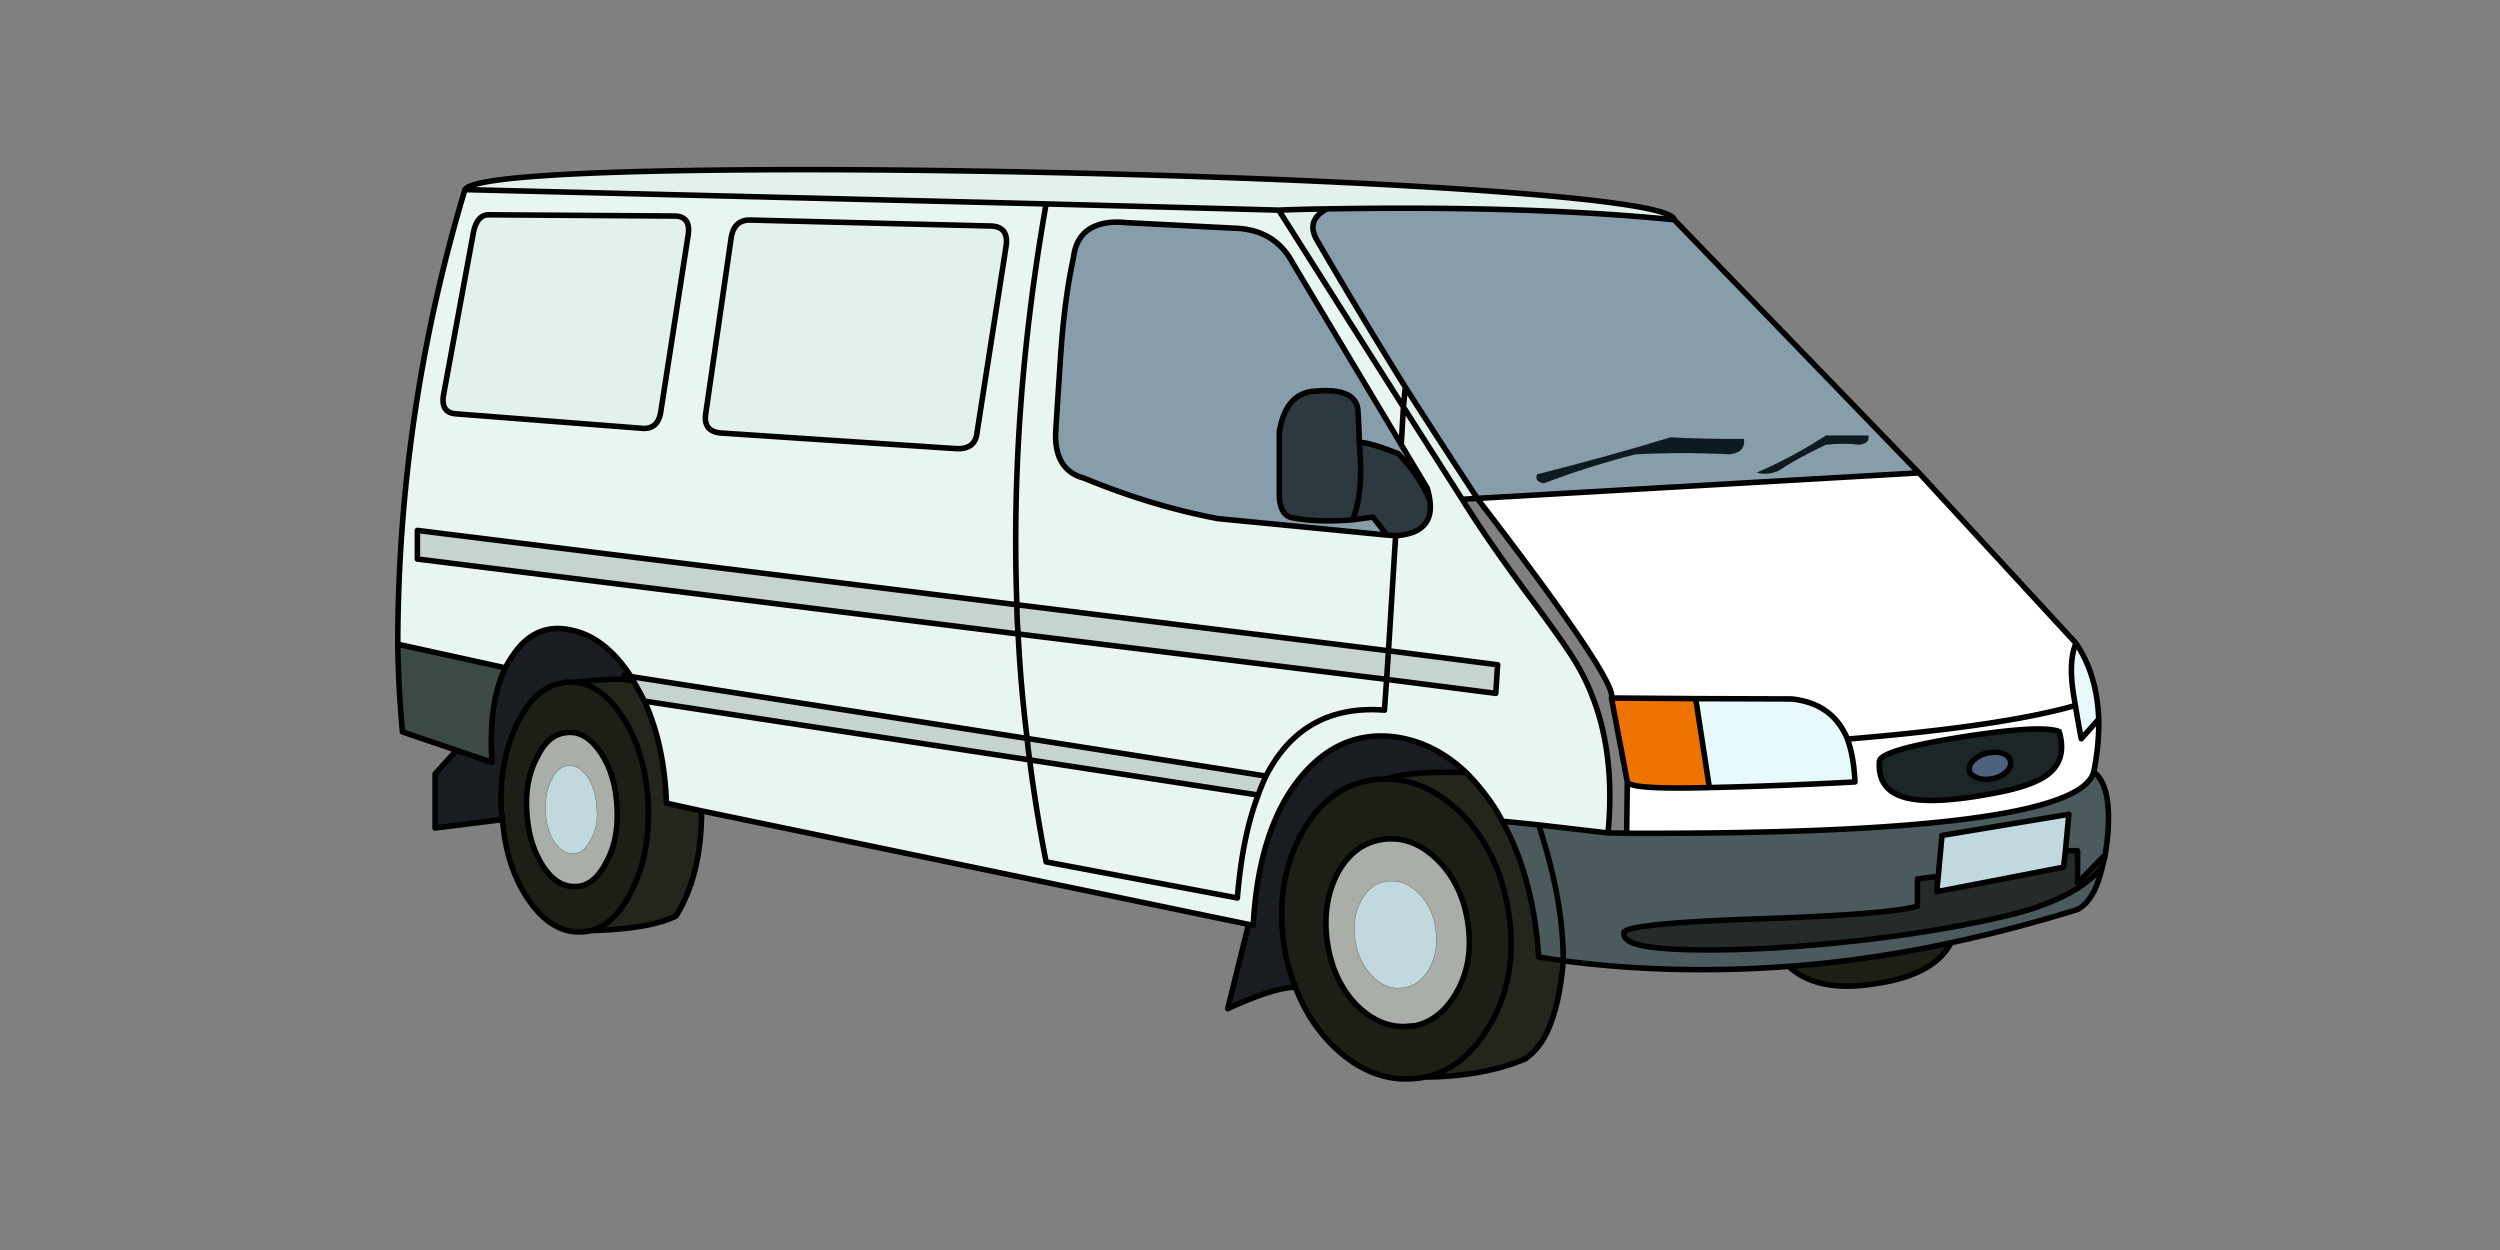 <svg xmlns="http://www.w3.org/2000/svg" width="900" height="450" viewBox="0 0 900 450"><rect x="0" y="0" width="900" height="450" fill="#808080" stroke="none"/><path fill="#4B5A5D" d="M553.923 296.96l-13.099-1.343c7.464 13.434 11.828 29.74 13.099 48.919 2.91.448 5.857.896 8.844 1.343.074-14.404-2.873-30.711-8.844-48.919m203.961 10.746c.226-1.493.448-3.059.671-4.701 1.419-13.284-.186-21.643-4.813-25.075-4.178 15.075-60.227 22.426-168.141 22.052a203.332 203.332 0 0 0-6.717-.111l-24.962-2.91c5.971 18.208 8.918 34.515 8.844 48.919 26.268 3.433 53.322 4.105 81.159 2.016 19.254-1.417 38.732-4.255 58.434-8.508 15.002-3.209 30.188-7.201 45.561-11.979 4.181-2.239 7.165-7.426 8.956-15.559-2.686 3.655-6.978 7.051-12.874 10.187-6.191 3.207-13.545 5.782-22.052 7.725-15.598 3.729-33.846 6.751-54.741 9.066-18.73 2.014-35.374 3.059-49.927 3.134-11.865.074-20.412-.411-25.636-1.454-4.852-.896-7.199-2.464-7.051-4.703.148-2.165 15.41-3.805 45.783-4.924 33.809-1.119 53.772-2.688 59.891-4.703v-9.738l7.501-1.008 1.343-14.664 45.674-7.613-1.23 13.099h4.363v11.641l9.964-10.189z"/><path fill="#23261B" d="M527.839 278.152c-13.434-.446-23.135.337-29.105 2.353 9.852-.074 19.03 4.104 27.538 12.537 9.255 9.552 14.926 21.755 17.017 36.604 2.014 15.001-.3 28.1-6.942 39.294-5.969 10.373-13.656 16.644-23.06 18.806 13.807-.148 25.71-2.313 35.71-6.491 4.181-2.913 7.277-7.241 9.293-12.987 2.164-5.523 3.655-12.909 4.478-22.164v-.225c-2.986-.446-5.934-.895-8.844-1.343-1.271-19.179-5.635-35.485-13.099-48.919a59.111 59.111 0 0 0-4.813-7.836c-2.614-3.583-5.337-6.791-8.173-9.629m-304.04-20.484c5.671 8.433 8.844 18.88 9.515 31.345.597 12.462-1.455 23.171-6.157 32.127-3.955 7.836-8.806 12.465-14.553 13.881 14.18-.371 24.441-2.127 30.785-5.26 6.12-9.927 9.18-22.538 9.18-37.838l-12.649-2.799c-.522-14.182-3.173-26.419-7.949-36.719a116.75 116.75 0 0 0-3.694-6.828c-.075 0-.112-.037-.112-.111-1.792-1.269-8.657-1.231-20.598.111l-.111.111c5.97.6 11.418 4.592 16.343 11.98z"/><path fill="#C7D3CF" d="M499.853 234.271l-.671 10.298 39.292 5.037.671-10.298-39.292-5.037M370.67 273.563a142.617 142.617 0 0 1-.895-7.725l-142.617-22.275c.298.521.634 1.154 1.008 1.902 0 .074.037.111.112.111a116.75 116.75 0 0 1 3.694 6.828l138.698 21.159m-4.59-55.859c0 3.433.15 6.941.448 10.522l132.654 16.344.671-10.298-133.773-16.568m.448 10.522a126.897 126.897 0 0 1-.448-10.522l-215.828-26.755v10.299l216.276 26.978m86.42 57.877a95.983 95.983 0 0 1 2.798-6.717l-85.971-13.547c.223 2.538.521 5.111.895 7.725l82.278 12.65v-.111z"/><path fill="#EF7301" d="M615.38 283.526l-4.926-32.016-30.336-.225 5.708 30.113c.224 1.941 10.075 2.651 29.554 2.128z"/><path fill="#E7F9FB" d="M644.932 251.623l-34.478-.112 4.926 32.016c16.718-.371 34.179-1.045 52.389-2.016-.223-5.969-1.119-11.12-2.687-15.447-3.508-8.582-10.224-13.396-20.15-14.441m102.206 2.35c.522 3.358 1.23 7.354 2.127 11.979l6.269-7.054c-.372-10.671-3.096-19.777-8.173-27.314-1.491 3.436-1.977 8.062-1.454 13.882.148 1.941.559 4.775 1.231 8.507z"/><path fill="#1D1F16" d="M675.604 354.052c13.882-2.091 22.8-6.979 26.755-14.665-19.701 4.253-39.18 7.091-58.434 8.508 7.014 6.493 17.575 8.543 31.679 6.157m-442.29-65.039c-.671-12.465-3.844-22.912-9.515-31.345-4.926-7.388-10.374-11.38-16.343-11.979a2.827 2.827 0 0 0-.784-.111H204.545c-7.313.374-13.284 5.037-17.911 13.993-4.702 9.255-6.754 20.075-6.157 32.464.15.745.262 1.456.336 2.127 0 .224.038.522.112.896.821 11.046 3.806 20.484 8.956 28.32 5.672 8.434 12.127 12.465 19.366 12.091.522 0 1.083-.037 1.679-.111.224-.074.485-.113.784-.113h.224c.149-.074.336-.149.56-.224h.111c5.747-1.416 10.598-6.045 14.553-13.881 4.701-8.956 6.754-19.665 6.156-32.127m-28.881-25.3c.523-.074 1.12-.074 1.791 0 3.732.372 7.127 2.873 10.188 7.5 3.433 5.226 5.336 11.68 5.708 19.367.448 7.688-.821 14.253-3.807 19.701-2.462 4.852-5.447 7.725-8.955 8.619a1.86 1.86 0 0 0-.56.111c-.148 0-.298.04-.447.114h-1.008c-4.552.297-8.544-2.204-11.978-7.502-3.358-5.224-5.261-11.643-5.709-19.253-.522-7.688.747-14.33 3.807-19.928 2.686-5.595 6.343-8.505 10.97-8.729m257.696 75.562c.745 5.746 2.162 11.12 4.252 16.118 2.838 7.688 7.054 14.441 12.65 20.264 9.479 9.627 19.813 13.805 31.008 12.537a19.669 19.669 0 0 0 2.799-.448h.449c9.403-2.162 17.091-8.433 23.06-18.806 6.643-11.194 8.956-24.293 6.942-39.294-2.091-14.85-7.762-27.053-17.017-36.604-8.508-8.433-17.687-12.611-27.538-12.537h-1.231c-.747 0-1.416.035-2.016.111-11.417 1.269-20.299 7.611-26.641 19.03-6.494 11.418-8.734 24.628-6.717 39.629m15.672-.448c-1.271-9.403.074-17.725 4.029-24.964 3.955-7.017 9.516-10.935 16.681-11.754a8.102 8.102 0 0 1 1.342-.112h.896c6.046-.074 11.717 2.536 17.015 7.836 5.896 5.97 9.479 13.657 10.746 23.061 1.269 9.255-.148 17.428-4.252 24.516-3.732 6.494-8.656 10.447-14.778 11.866-.521 0-1.119.037-1.791.111-7.016.822-13.507-1.754-19.479-7.723-5.671-5.971-9.142-13.582-10.409-22.837z"/><path fill="#C1D8DE" d="M742.883 312.184l.674-5.932 1.23-13.099-45.674 7.613-1.343 14.664-.56 5.597 45.673-8.843m-544.271-31.568c-1.642 3.208-2.389 7.017-2.239 11.418.224 4.329 1.27 7.986 3.134 10.971 2.09 2.985 4.366 4.401 6.829 4.253h.671c.074-.074.187-.111.335-.111h.336c1.94-.522 3.582-2.128 4.926-4.813 1.866-3.135 2.612-6.904 2.239-11.308-.224-4.403-1.306-8.097-3.247-11.081-1.716-2.613-3.657-4.031-5.82-4.255a2.31 2.31 0 0 0-1.008 0c-2.611.075-4.664 1.717-6.156 4.926m289.264 57.652c.745 5.224 2.722 9.516 5.932 12.874 3.433 3.581 7.165 5.074 11.194 4.478.299 0 .56-.037.785-.111 3.657-.748 6.565-2.987 8.729-6.717 2.239-4.106 3.024-8.77 2.353-13.993-.673-5.3-2.687-9.664-6.045-13.099-3.136-3.059-6.382-4.553-9.74-4.478h-1.343c-4.106.374-7.276 2.612-9.515 6.716-2.387 4.03-3.17 8.807-2.35 14.33z"/><path fill="#252B29" d="M756.876 311.85a67.834 67.834 0 0 0 1.008-4.144l-9.964 10.187v-11.641h-4.363l-.674 5.932-45.672 8.844.56-5.597-7.501 1.008v9.738c-6.118 2.016-26.082 3.584-59.891 4.703-30.373 1.119-45.635 2.759-45.783 4.924-.148 2.239 2.199 3.807 7.051 4.703 5.224 1.043 13.771 1.528 25.636 1.454 14.553-.075 31.196-1.12 49.927-3.134 20.896-2.315 39.144-5.337 54.741-9.066 8.507-1.942 15.86-4.518 22.052-7.725 5.895-3.136 10.187-6.531 12.873-10.186z"/><path fill="#FFF" d="M749.265 265.952c-.896-4.626-1.604-8.621-2.127-11.979-17.463 5.001-44.815 9.032-82.056 12.091 1.567 4.327 2.464 9.479 2.687 15.447-18.21.971-35.671 1.645-52.389 2.016-19.479.522-29.33-.188-29.554-2.127l-.225 18.582c107.914.374 163.963-6.977 168.141-22.052 1.343-6.791 1.939-13.137 1.791-19.031l-6.268 7.053m-63.026 21.27c-7.016-1.793-10.224-6.231-9.626-13.322.671-2.687 10.634-5.56 29.888-8.62 19.104-2.984 30.71-3.619 34.816-1.902 1.865 6.419.671 11.417-3.584 15.001-3.657 3.059-10.448 5.485-20.372 7.276-14.254 2.686-24.628 3.206-31.122 1.567M531.868 179.419c.148.224.3.448.448.671 33.435 43.584 49.367 67.317 47.802 71.196l30.336.225 34.478.112c9.927 1.045 16.643 5.859 20.15 14.44 37.24-3.059 64.593-7.09 82.056-12.091-.672-3.731-1.083-6.565-1.231-8.507-.522-5.82-.037-10.446 1.454-13.882l-56.531-61.345-158.962 9.181z"/><path fill="#1C2627" d="M676.613 273.899c-.598 7.091 2.61 11.529 9.626 13.322 6.494 1.64 16.868 1.119 31.122-1.567 9.924-1.791 16.715-4.218 20.372-7.276 4.255-3.584 5.449-8.582 3.584-15.001-4.106-1.717-15.712-1.082-34.816 1.902-19.254 3.061-29.217 5.934-29.888 8.62m32.352 2.688c.074-1.345.895-2.575 2.462-3.695 1.493-1.119 3.321-1.79 5.485-2.016 1.942-.223 3.621.039 5.038.785 1.343.819 1.977 1.902 1.902 3.247-.075 1.342-.895 2.573-2.462 3.692-1.491 1.119-3.321 1.756-5.486 1.904-1.939.224-3.581-.074-4.926-.896-1.565-.67-2.238-1.678-2.013-3.021z"/><path fill="#4E627D" d="M711.427 272.892c-1.567 1.12-2.388 2.351-2.462 3.695-.225 1.343.448 2.351 2.014 3.021 1.345.822 2.986 1.12 4.926.896 2.165-.148 3.995-.785 5.486-1.904 1.567-1.119 2.387-2.351 2.462-3.692.074-1.345-.56-2.428-1.902-3.247-1.417-.746-3.096-1.008-5.038-.785-2.165.226-3.993.896-5.486 2.016z"/><path fill="#3D4A43" d="M144.879 263.488l19.479 6.605 12.761 4.366c-.896-14.404.709-25.747 4.813-34.032L143.2 231.92c.15 10.45.709 20.971 1.679 31.568z"/><path fill="#A9AEA8" d="M206.224 263.713c-.671-.074-1.268-.074-1.791 0-4.627.224-8.284 3.134-10.97 8.73-3.06 5.598-4.329 12.24-3.807 19.928.448 7.61 2.351 14.029 5.709 19.253 3.434 5.298 7.426 7.799 11.978 7.502h1.008a.999.999 0 0 1 .447-.114 1.86 1.86 0 0 1 .56-.111c3.508-.895 6.493-3.768 8.955-8.619 2.986-5.448 4.255-12.014 3.807-19.701-.373-7.688-2.276-14.142-5.708-19.367-3.06-4.628-6.456-7.129-10.188-7.501m-9.851 28.321c-.15-4.401.597-8.21 2.239-11.418 1.492-3.209 3.545-4.852 6.157-4.926a2.309 2.309 0 0 1 1.008 0c2.164.224 4.104 1.642 5.82 4.255 1.94 2.984 3.022 6.678 3.247 11.081.373 4.403-.373 8.173-2.239 11.308-1.344 2.685-2.985 4.29-4.926 4.813l-.671.111h-.671c-2.463.148-4.739-1.268-6.829-4.253-1.865-2.984-2.911-6.642-3.135-10.971m285.457 21.829c-3.955 7.239-5.3 15.561-4.029 24.964 1.268 9.255 4.738 16.866 10.409 22.837 5.972 5.969 12.463 8.545 19.479 7.723a16.593 16.593 0 0 1 1.791-.111c6.122-1.419 11.046-5.372 14.778-11.866 4.104-7.088 5.521-15.261 4.252-24.516-1.268-9.403-4.85-17.091-10.746-23.061-5.298-5.3-10.969-7.91-17.015-7.836h-.896c-.448 0-.894.037-1.342.112-7.165.82-12.726 4.738-16.681 11.754m11.978 37.279c-3.21-3.358-5.187-7.65-5.932-12.874-.82-5.522-.037-10.3 2.351-14.33 2.238-4.104 5.408-6.342 9.515-6.716h1.343c3.358-.075 6.604 1.419 9.74 4.478 3.358 3.435 5.372 7.799 6.045 13.099.672 5.224-.113 9.887-2.353 13.993-2.164 3.729-5.072 5.969-8.729 6.717a2.517 2.517 0 0 1-.785.111c-4.03.596-7.763-.897-11.195-4.478z"/><path fill="#191C21" d="M228.166 245.466a37.888 37.888 0 0 0-1.008-1.902l-2.463-.448 2.463.448c-6.12-9.403-13.209-14.964-21.27-16.68-8.657-2.016-15.672.894-21.045 8.729a36.09 36.09 0 0 0-2.912 4.814c-4.104 8.285-5.708 19.628-4.813 34.032l-12.761-4.366-7.725 8.507v19.479l24.292-3.021a4.893 4.893 0 0 1-.112-.896 24.323 24.323 0 0 0-.336-2.127c-.597-12.389 1.455-23.209 6.157-32.464 4.627-8.956 10.598-13.619 17.911-13.993H207.566c11.943-1.344 18.808-1.381 20.6-.112m222.991 87.653l-1.679-.337-7.5 30.336c11.044-5.074 19.18-7.65 24.402-7.725-2.09-4.998-3.507-10.372-4.252-16.118-2.017-15.001.223-28.211 6.717-39.629 6.342-11.419 15.224-17.762 26.641-19.03.6-.076 1.269-.111 2.016-.111h1.231c5.971-2.016 15.672-2.799 29.105-2.353-7.686-7.312-16.27-11.605-25.747-12.873-13.134-1.641-24.367 3.135-33.695 14.329-10.222 12.315-15.968 30.151-17.239 53.511z"/><path fill="#E9F6EF" d="M445.448 323.267c1.194-14.85 3.694-27.203 7.5-37.053l-82.278-12.65a552.362 552.362 0 0 0 5.933 36.718l68.845 12.985m-78.92-95.041a497.73 497.73 0 0 0 3.247 37.613l85.971 13.547c8.882-17.316 23.098-25.227 42.652-23.733l.783-11.083-132.653-16.344m10.075-154.818l-209.224-5.149c-16.045 53.36-24.105 107.913-24.179 163.662l38.732 8.507a35.923 35.923 0 0 1 2.912-4.814c5.373-7.836 12.388-10.746 21.045-8.729 8.061 1.716 15.15 7.276 21.27 16.68l142.617 22.275a497.73 497.73 0 0 1-3.247-37.613l-216.276-26.978V190.95l215.828 26.755c-1.718-46.645 1.791-94.744 10.522-144.297m-216.947 68.845l10.746-58.435c.896-4.552 2.911-6.717 6.045-6.493l66.831.448c3.581.224 5.074 2.463 4.478 6.716l-9.852 63.584c-.597 4.18-2.686 6.231-6.269 6.157l-67.614-5.262c-3.582-.297-5.038-2.535-4.365-6.715m94.368 6.941l9.18-63.473c.671-4.552 3.097-6.716 7.276-6.492l85.861 2.127c4.402 0 6.38 2.239 5.933 6.716l-10.523 67.502c-.373 4.18-2.873 6.157-7.5 5.933l-84.293-5.597c-4.479-.223-6.456-2.463-5.934-6.716m250.418 10.859l.784-13.546-44.889-70.86-83.735-2.239c-8.731 49.554-12.24 97.652-10.523 144.296l133.773 16.568 2.576-41.419-3.136-.224-60.897-5.933c-16.046-3.06-32.091-7.911-48.136-14.553-7.313-1.94-10.709-7.649-10.188-17.127 1.045-16.567 1.754-27.278 2.127-32.128.97-11.643 2.389-21.681 4.253-30.114.523-4.701 2.426-8.134 5.71-10.298 3.358-2.09 7.649-2.874 12.874-2.352l39.068 2.015c9.851.224 16.941 4.403 21.27 12.538l39.069 65.376m0 0l.448.784 8.844 14.776c.522 1.642.857 3.135 1.008 4.478 1.119 7.836-2.949 12.091-12.202 12.762h-.111l-2.576 41.419 39.292 5.037-.671 10.298-39.292-5.037-.783 11.083c-19.555-1.493-33.771 6.417-42.652 23.733a95.983 95.983 0 0 0-2.798 6.717v.111c-3.806 9.85-6.306 22.203-7.5 37.053l-68.845-12.985a552.257 552.257 0 0 1-5.933-36.718l-138.699-21.158c4.776 10.3 7.426 22.537 7.949 36.719l12.649 2.799 196.909 40.859 1.679.337c1.271-23.36 7.017-41.196 17.239-53.511 9.328-11.194 20.562-15.97 33.695-14.329 9.478 1.268 18.062 5.562 25.747 12.873 2.836 2.838 5.56 6.046 8.173 9.629a59.216 59.216 0 0 1 4.813 7.836l13.099 1.343 24.962 2.91c2.313-24.254-1.565-44.74-11.641-61.458-2.912-4.85-8.844-13.245-17.799-25.186-9.404-12.687-17.092-23.844-23.061-33.472l-21.158-33.248-.785 13.546z"/><path fill="#E2F1EA" d="M263.204 85.721l-9.18 63.473c-.522 4.253 1.455 6.493 5.933 6.717l84.293 5.597c4.627.224 7.128-1.753 7.5-5.933l10.523-67.502c.447-4.478-1.531-6.716-5.933-6.716l-85.861-2.127c-4.178-.225-6.604 1.939-7.275 6.491m-92.802-1.903l-10.746 58.435c-.672 4.18.784 6.418 4.365 6.717l67.614 5.262c3.583.074 5.672-1.978 6.269-6.157l9.852-63.584c.597-4.253-.896-6.492-4.478-6.716l-66.831-.448c-3.134-.225-5.15 1.939-6.045 6.491m432.327-4.701c-.597-3.732-23.171-7.202-67.726-10.412-39.929-2.835-88.996-4.962-147.207-6.38-57.838-1.343-107.355-1.605-148.55-.784-45.673.97-69.629 3.208-71.869 6.717l209.224 5.149 83.735 2.239c5.82-.224 11.605-.373 17.352-.447 48.658-.821 90.339.485 125.041 3.918m-96.831 60.226l-.672 7.164 21.158 33.248 5.483-.335a3052.985 3052.985 0 0 1-25.969-40.077m-.671 7.164l.672-7.164a2115.681 2115.681 0 0 1-31.904-53.062c-2.61-4.702-1.382-8.396 3.695-11.082-5.746.074-11.531.223-17.352.447l44.889 70.861z"/><path fill="#2E393F" d="M465.15 186.359c5.896 1.194 13.134 1.455 21.717.784 2.762-6.12 3.582-15.412 2.463-27.875 0-1.94-.149-5.708-.446-11.306-.374-5.597-5.448-7.986-15.227-7.165-7.162.299-11.528 5.187-13.097 14.665v23.508c.298 4.404 1.829 6.867 4.59 7.389m49.592-6.269c-2.688-6.194-6.494-11.791-11.42-16.792-7.014-2.761-11.68-4.104-13.992-4.03 1.119 12.463.299 21.755-2.463 27.875l7.389-1.008 5.037 6.493 3.136.224h.111c9.253-.671 13.321-4.926 12.202-12.762z"/><path fill="#879DAA" d="M505.898 139.343a3026 3026 0 0 0 25.97 40.076l158.961-9.18-88.1-91.122c-34.702-3.434-76.384-4.739-125.04-3.918-5.077 2.686-6.306 6.38-3.695 11.082a2115.681 2115.681 0 0 0 31.904 53.062m49.926 34.59c-2.238-.298-3.059-1.342-2.461-3.134 16.865-4.254 32.872-8.694 48.023-13.321 7.985.447 16.792.634 26.419.56.374 3.283-1.38 5.111-5.263 5.484-10.969-.597-22.24-.597-33.807 0-11.341 2.912-22.313 6.381-32.911 10.411m113.512-13.88c-3.806-.448-7.799-.448-11.977 0-7.091 3.358-12.799 6.492-17.129 9.402-2.687 1.12-5.26 1.344-7.725.672 8.136-3.434 16.418-7.873 24.854-13.322h15.224c.374 1.867-.71 2.949-3.247 3.248m-164.445.783l-.448-.784-39.067-65.376c-4.329-8.134-11.419-12.313-21.27-12.538l-39.068-2.015c-5.225-.522-9.515.261-12.874 2.352-3.284 2.164-5.187 5.597-5.71 10.298-1.865 8.433-3.284 18.471-4.253 30.114-.373 4.85-1.083 15.561-2.127 32.128-.521 9.478 2.874 15.187 10.188 17.127 16.045 6.642 32.09 11.493 48.136 14.553l60.897 5.933-5.037-6.493-7.389 1.008c-8.583.671-15.82.41-21.717-.784-2.762-.522-4.292-2.985-4.59-7.389v-23.508c1.568-9.478 5.935-14.366 13.097-14.665 9.778-.821 14.853 1.568 15.227 7.165.297 5.597.446 9.365.446 11.306 2.313-.074 6.979 1.269 13.992 4.03 4.926 5 8.732 10.598 11.42 16.792-.15-1.342-.485-2.835-1.008-4.478l-8.845-14.776z"/><path fill="#0D1A22" d="M657.359 160.053c4.178-.448 8.171-.448 11.977 0 2.537-.298 3.621-1.381 3.247-3.247h-15.224c-8.436 5.449-16.718 9.888-24.854 13.322 2.465.671 5.038.447 7.725-.672 4.331-2.911 10.039-6.045 17.129-9.403m-103.996 10.746c-.598 1.792.223 2.836 2.461 3.134 10.598-4.03 21.569-7.5 32.912-10.411 11.566-.597 22.838-.597 33.807 0 3.883-.373 5.637-2.202 5.263-5.484-9.627.074-18.434-.113-26.419-.56-15.152 4.626-31.158 9.067-48.024 13.321z"/><g><path fill="none" stroke="#000" stroke-width=".05" stroke-linecap="round" stroke-linejoin="round" d="M622.543 163.522c-10.969-.597-22.24-.597-33.807 0-11.343 2.911-22.314 6.381-32.912 10.411-2.238-.298-3.059-1.342-2.461-3.134 16.865-4.254 32.872-8.694 48.023-13.321 7.985.447 16.792.634 26.419.56.375 3.283-1.379 5.111-5.262 5.484zm34.816-6.716h15.224c.374 1.866-.71 2.949-3.247 3.247-3.806-.448-7.799-.448-11.977 0-7.091 3.358-12.799 6.492-17.129 9.402-2.687 1.12-5.26 1.344-7.725.672 8.137-3.433 16.419-7.873 24.854-13.321zM490.227 323.938c2.238-4.104 5.408-6.342 9.515-6.716h1.343c3.358-.075 6.604 1.419 9.74 4.478 3.358 3.435 5.372 7.799 6.045 13.099.672 5.224-.113 9.887-2.353 13.993-2.164 3.729-5.072 5.969-8.729 6.717a2.517 2.517 0 0 1-.785.111c-4.029.597-7.762-.896-11.194-4.478-3.21-3.358-5.187-7.65-5.932-12.874-.821-5.523-.038-10.3 2.35-14.33zM143.2 231.921l-1.231-.448m65.039 75.785h-.671c-2.463.148-4.739-1.268-6.829-4.253-1.865-2.984-2.91-6.642-3.134-10.971-.15-4.401.597-8.21 2.239-11.418 1.492-3.209 3.545-4.852 6.157-4.926a2.309 2.309 0 0 1 1.008 0c2.164.224 4.104 1.642 5.82 4.255 1.94 2.984 3.022 6.678 3.247 11.081.373 4.403-.373 8.173-2.239 11.308-1.344 2.685-2.985 4.29-4.926 4.813m-.672.111c.074-.074.187-.111.335-.111h.336m355.088 38.732v.225"/></g><g><path fill="none" stroke="#000" stroke-width="2" stroke-linecap="round" stroke-linejoin="round" d="M504.442 160.053l.448.784 8.844 14.776c.522 1.642.857 3.135 1.008 4.478 1.119 7.836-2.949 12.091-12.202 12.762h-.111l-2.576 41.419 39.292 5.037-.671 10.298-39.292-5.037-.783 11.083c-19.555-1.493-33.771 6.417-42.652 23.733a95.983 95.983 0 0 0-2.798 6.717v.111c-3.806 9.85-6.306 22.203-7.5 37.053l-68.845-12.985a552.257 552.257 0 0 1-5.933-36.718l-138.699-21.158c4.776 10.3 7.426 22.537 7.949 36.719l12.649 2.799 196.909 40.859 1.679.337c1.271-23.36 7.017-41.196 17.239-53.511 9.328-11.194 20.562-15.97 33.695-14.329 9.478 1.268 18.062 5.562 25.747 12.873 2.836 2.838 5.56 6.046 8.173 9.629a59.216 59.216 0 0 1 4.813 7.836l13.099 1.343 24.962 2.91c2.313-24.254-1.565-44.74-11.641-61.458-2.912-4.85-8.844-13.245-17.799-25.186-9.404-12.687-17.092-23.844-23.061-33.472l-21.158-33.248-.785 13.546-39.067-65.376c-4.329-8.134-11.419-12.313-21.27-12.538l-39.068-2.015c-5.225-.522-9.515.261-12.874 2.352-3.284 2.164-5.187 5.597-5.71 10.298-1.865 8.433-3.284 18.471-4.253 30.114-.373 4.85-1.083 15.561-2.127 32.128-.521 9.478 2.874 15.187 10.188 17.127 16.045 6.642 32.09 11.493 48.136 14.553l60.897 5.933-5.037-6.493-7.389 1.008c-8.583.671-15.82.41-21.717-.784-2.762-.522-4.292-2.985-4.59-7.389v-23.508c1.568-9.478 5.935-14.366 13.097-14.665 9.778-.821 14.853 1.568 15.227 7.165.297 5.597.446 9.365.446 11.306 2.313-.074 6.979 1.269 13.992 4.03 4.926 5 8.732 10.598 11.42 16.792m-9.516-33.584l.672-7.164a2115.681 2115.681 0 0 1-31.904-53.062c-2.61-4.702-1.382-8.396 3.695-11.082-5.746.074-11.531.223-17.352.447l44.889 70.861zm21.158 33.247l5.483-.335a3026 3026 0 0 1-25.97-40.076m25.97 40.076c.148.224.3.448.448.671 33.435 43.584 49.367 67.317 47.802 71.196l30.336.225 34.478.112c9.927 1.045 16.643 5.859 20.15 14.44 37.24-3.059 64.593-7.09 82.056-12.091-.672-3.731-1.083-6.565-1.231-8.507-.522-5.82-.037-10.446 1.454-13.882l-56.531-61.345-158.962 9.181zM167.379 68.259c2.239-3.508 26.196-5.747 71.869-6.717 41.195-.821 90.711-.56 148.55.784 58.211 1.418 107.278 3.544 147.207 6.38 44.555 3.21 67.129 6.68 67.726 10.412l88.1 91.122m-526.81-21.27l67.614 5.262c3.583.074 5.672-1.978 6.269-6.157l9.852-63.584c.597-4.253-.896-6.492-4.478-6.716l-66.831-.448c-3.134-.224-5.15 1.94-6.045 6.493l-10.746 58.435c-.673 4.178.783 6.416 4.365 6.715zm187.73 6.605l10.523-67.502c.447-4.478-1.531-6.716-5.933-6.716L270.48 79.23c-4.18-.224-6.605 1.94-7.276 6.492l-9.18 63.473c-.522 4.253 1.455 6.493 5.933 6.717l84.293 5.597c4.628.223 7.128-1.755 7.501-5.934zm135.116 31.568c2.762-6.12 3.582-15.412 2.463-27.875m-28.992-83.622l-83.735-2.239c-8.731 49.554-12.24 97.652-10.523 144.296l133.773 16.568-.671 10.298-132.654-16.344a497.73 497.73 0 0 0 3.247 37.613l85.971 13.547M376.603 73.408l-209.224-5.149c-16.045 53.36-24.105 107.913-24.179 163.662l38.732 8.507a35.923 35.923 0 0 1 2.912-4.814c5.373-7.836 12.388-10.746 21.045-8.729 8.061 1.716 15.15 7.276 21.27 16.68l142.617 22.275c.223 2.538.521 5.111.895 7.725l82.278 12.65m-86.421-57.989a126.897 126.897 0 0 1-.448-10.522l-215.828-26.755v10.299l216.276 26.978zm134.221 73.771c6.046-.074 11.717 2.536 17.015 7.836 5.896 5.97 9.479 13.657 10.746 23.061 1.269 9.255-.148 17.428-4.252 24.516-3.732 6.494-8.656 10.447-14.778 11.866-.521 0-1.119.037-1.791.111-7.016.822-13.507-1.754-19.479-7.723-5.671-5.971-9.142-13.582-10.409-22.837-1.271-9.403.074-17.725 4.029-24.964 3.955-7.017 9.516-10.935 16.681-11.754a8.102 8.102 0 0 1 1.342-.112h.896zm-34.368 53.397c-2.09-4.998-3.507-10.372-4.252-16.118-2.017-15.001.223-28.211 6.717-39.629 6.342-11.419 15.224-17.762 26.641-19.03.6-.076 1.269-.111 2.016-.111h1.231c5.971-2.016 15.672-2.799 29.105-2.353m-61.458 77.241c2.838 7.688 7.054 14.441 12.65 20.264 9.479 9.627 19.813 13.805 31.008 12.537a19.669 19.669 0 0 0 2.799-.448h.449c9.403-2.162 17.091-8.433 23.06-18.806 6.643-11.194 8.956-24.293 6.942-39.294-2.091-14.85-7.762-27.053-17.017-36.604-8.508-8.433-17.687-12.611-27.538-12.537m-49.256 52.276l-7.5 30.336c11.044-5.074 19.18-7.65 24.402-7.725M228.166 245.466a37.888 37.888 0 0 0-1.008-1.902l-2.463-.448m-12.09 91.905c5.747-1.416 10.598-6.045 14.553-13.881 4.702-8.956 6.754-19.665 6.157-32.127-.671-12.465-3.844-22.912-9.515-31.345-4.926-7.388-10.374-11.38-16.343-11.979a2.617 2.617 0 0 0-.728-.111H204.546c-7.313.374-13.284 5.037-17.911 13.993-4.702 9.255-6.754 20.075-6.157 32.464.15.745.262 1.456.336 2.127 0 .224.038.522.112.896.821 11.046 3.806 20.484 8.956 28.32 5.672 8.434 12.127 12.465 19.366 12.091.522 0 1.083-.037 1.679-.111.224-.074.485-.113.784-.113h.224c.149-.074.336-.149.56-.224h.11c14.18-.371 24.441-2.127 30.785-5.26 6.12-9.927 9.18-22.538 9.18-37.838m-20.599-39.518a116.75 116.75 0 0 0-3.694-6.828c-.075 0-.112-.037-.112-.111-1.792-1.269-8.657-1.231-20.598.111m-43.21 24.517l-7.725 8.507v19.479l24.292-3.021M143.2 231.921c.15 10.449.709 20.97 1.679 31.567l19.479 6.605 12.761 4.366c-.896-14.404.709-25.747 4.813-34.032m24.796 5.15h.839m-1.343 18.136c3.732.372 7.127 2.873 10.188 7.5 3.433 5.226 5.336 11.68 5.708 19.367.448 7.688-.821 14.253-3.807 19.701-2.462 4.852-5.447 7.725-8.955 8.619a1.86 1.86 0 0 0-.56.111c-.148 0-.298.04-.447.114h-1.008c-4.552.297-8.544-2.204-11.978-7.502-3.358-5.224-5.261-11.643-5.709-19.253-.522-7.688.747-14.33 3.807-19.928 2.686-5.597 6.343-8.507 10.97-8.73.523-.073 1.12-.073 1.791.001zm509.68 16.792c-1.939.224-3.581-.074-4.926-.896-1.565-.671-2.238-1.679-2.014-3.021.074-1.345.895-2.575 2.462-3.695 1.493-1.119 3.321-1.79 5.485-2.016 1.942-.223 3.621.039 5.038.785 1.343.819 1.977 1.902 1.902 3.247-.075 1.342-.895 2.573-2.462 3.692-1.49 1.119-3.32 1.755-5.485 1.904zm25.413-17.128c1.865 6.419.671 11.417-3.584 15.001-3.657 3.059-10.448 5.485-20.372 7.276-14.254 2.687-24.628 3.207-31.122 1.567-7.016-1.793-10.224-6.231-9.626-13.322.671-2.687 10.634-5.56 29.888-8.62 19.104-2.984 30.71-3.619 34.816-1.902zm5.821-9.404c.522 3.358 1.23 7.354 2.127 11.979l6.269-7.054c-.372-10.671-3.096-19.777-8.173-27.314m8.172 27.314c.148 5.895-.448 12.24-1.791 19.031 4.627 3.433 6.231 11.791 4.813 25.075a310.88 310.88 0 0 1-.671 4.701 67.834 67.834 0 0 1-1.008 4.144c-1.791 8.133-4.775 13.319-8.956 15.559-15.372 4.777-30.559 8.77-45.561 11.979-3.955 7.686-12.873 12.574-26.755 14.665-14.104 2.387-24.665.336-31.679-6.157-27.837 2.09-54.892 1.417-81.159-2.016m.001.225c-.822 9.255-2.313 16.641-4.478 22.164-2.016 5.746-5.112 10.074-9.293 12.987-10 4.178-21.903 6.343-35.71 6.491m244.598-80.04l-9.964 10.187v-11.641h-4.363l-.674 5.932-45.672 8.844.56-5.597-7.501 1.008v9.738c-6.118 2.016-26.082 3.584-59.891 4.703-30.373 1.119-45.635 2.759-45.783 4.924-.148 2.239 2.199 3.807 7.051 4.703 5.224 1.043 13.771 1.528 25.636 1.454 14.553-.075 31.196-1.12 49.927-3.134 20.896-2.315 39.144-5.337 54.741-9.066 8.507-1.942 15.86-4.518 22.052-7.725 5.896-3.136 10.188-6.531 12.874-10.187m-59.106 3.582l1.343-14.664 45.674-7.613-1.23 13.099m-157.732-24.854l-.225 18.582c107.914.374 163.963-6.977 168.141-22.052m-138.362 5.597c16.718-.371 34.179-1.045 52.389-2.016-.223-5.969-1.119-11.12-2.687-15.447m-54.628-14.552l4.926 32.016c-19.479.522-29.33-.188-29.554-2.127l-5.708-30.113m-77.689-58.435l-3.136-.224m41.531 102.989c7.464 13.434 11.828 29.74 13.099 48.919 2.91.448 5.857.896 8.844 1.343.074-14.404-2.873-30.711-8.844-48.919m31.679 3.021a203.332 203.332 0 0 0-6.717-.111m65.041 48.025c19.254-1.417 38.732-4.255 58.434-8.508M477.689 75.199c48.656-.821 90.338.484 125.04 3.918"/></g></svg>